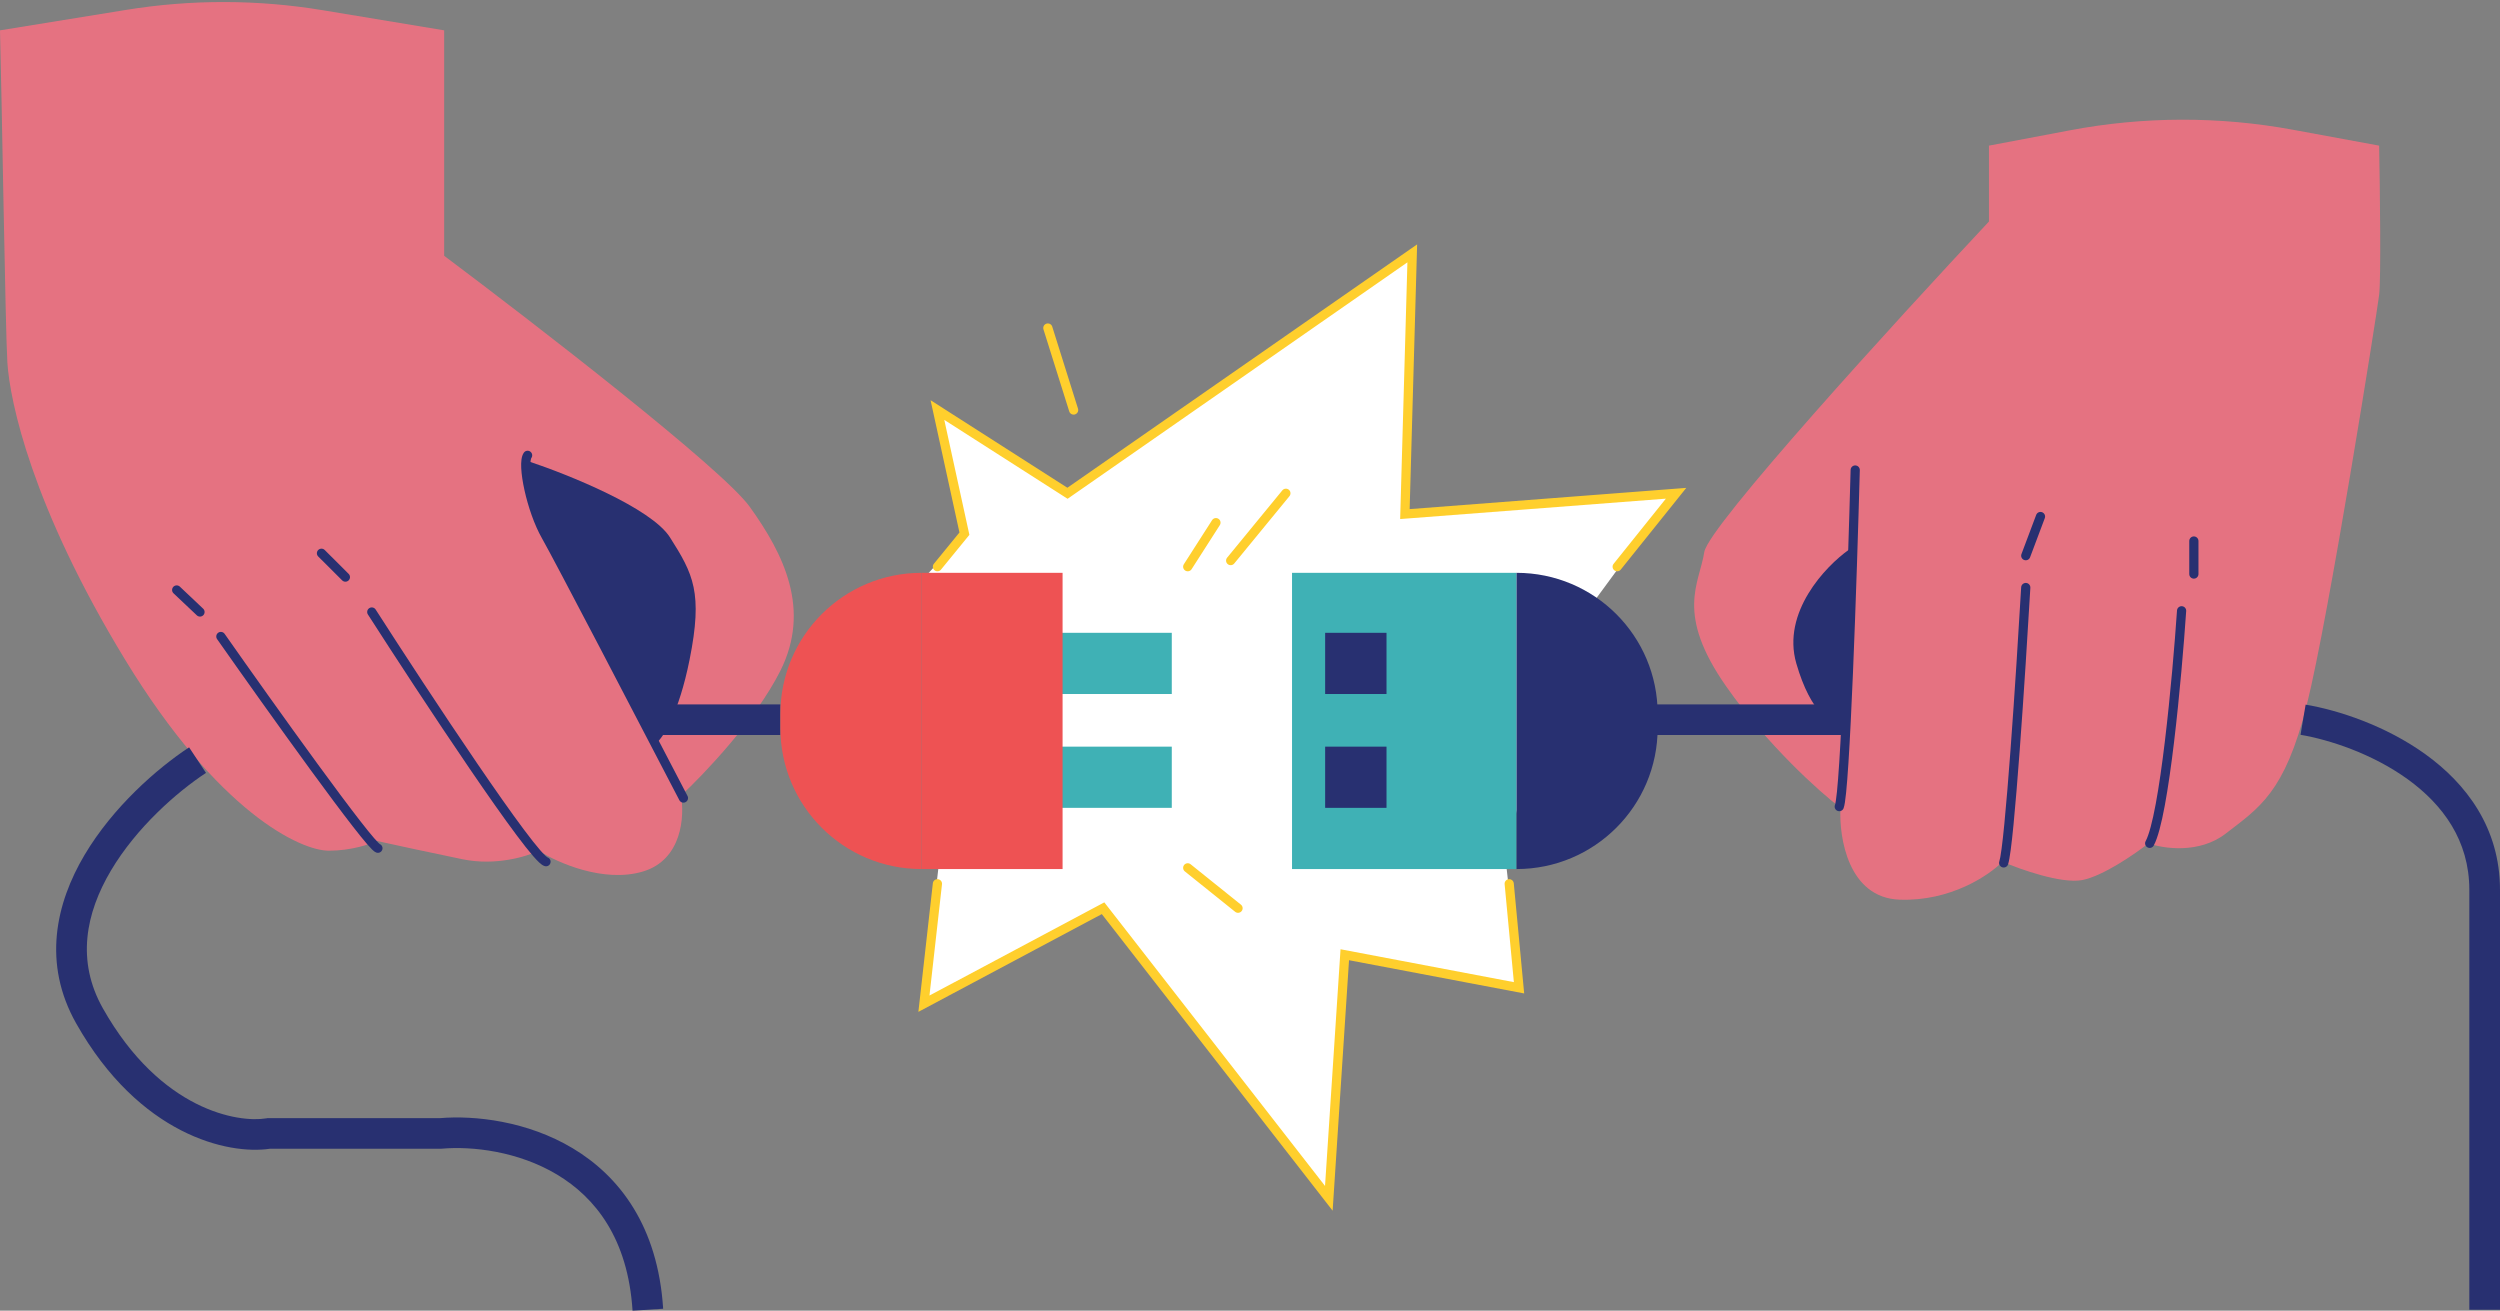 <svg width="412" height="216" viewBox="0 0 412 216" fill="none" xmlns="http://www.w3.org/2000/svg">
<rect x="0" y="0" width="412" height="216" fill="#808080" stroke="none"/>
<path d="M159 88L152.5 95L155 140L152 166L182 149.5L219 197.5L221.5 157.5L250.5 163L248 140.5L258 105.5L276 81L231.5 84.5L233 41.5L176 81L154.5 67L159 88Z" fill="white"/>
<path fill-rule="evenodd" clip-rule="evenodd" d="M233.542 40.273L232.311 83.901L277.9 80.403L267.103 93.867C266.841 94.193 266.364 94.246 266.037 93.985C265.71 93.724 265.657 93.248 265.919 92.922L274.534 82.179L230.747 85.539L231.942 43.232L175.939 82.201L155.618 69.196L159.755 88.143L155.075 93.872C154.811 94.196 154.333 94.245 154.008 93.981C153.684 93.717 153.635 93.24 153.9 92.916L158.117 87.753L153.357 65.951L175.904 80.381L233.542 40.273ZM172.459 53.336C172.859 53.211 173.284 53.433 173.41 53.832L177.656 67.347C177.781 67.746 177.559 68.17 177.159 68.295C176.76 68.42 176.334 68.198 176.209 67.8L171.963 54.284C171.837 53.886 172.06 53.461 172.459 53.336ZM212.395 80.705C212.719 80.97 212.767 81.447 212.501 81.77L203.402 92.865C203.137 93.188 202.659 93.236 202.335 92.971C202.011 92.707 201.963 92.23 202.228 91.907L211.328 80.812C211.593 80.489 212.071 80.441 212.395 80.705ZM200.797 85.495C201.15 85.72 201.253 86.187 201.028 86.54L196.377 93.802C196.151 94.154 195.683 94.257 195.33 94.032C194.977 93.807 194.873 93.339 195.099 92.987L199.75 85.725C199.975 85.373 200.444 85.27 200.797 85.495ZM195.147 142.544C195.41 142.219 195.887 142.168 196.213 142.429L204.504 149.086C204.83 149.348 204.882 149.825 204.619 150.15C204.357 150.475 203.879 150.527 203.553 150.265L195.262 143.608C194.936 143.346 194.885 142.87 195.147 142.544ZM154.572 144.889C154.988 144.936 155.288 145.31 155.241 145.726L153.177 164.065L181.992 148.708L218.365 195.446L220.92 156.438L249.485 161.857L247.962 145.712C247.922 145.296 248.229 144.927 248.645 144.888C249.062 144.849 249.432 145.154 249.471 145.57L251.184 163.719L222.321 158.244L219.618 199.523L181.579 150.644L151.349 166.755L153.734 145.557C153.781 145.142 154.156 144.843 154.572 144.889Z" fill="#FFCF2D"/>
<path d="M73.2 42.156V5.001L53.175 1.682C42.463 -0.094 31.534 -0.113 20.816 1.625L0 5.001C0.27 14.28 0.89 54.542 1.213 59.706C1.618 66.162 5.257 83.51 20.625 108.726C35.993 133.941 49.541 140.195 54.192 140.195C57.913 140.195 61 139.119 62.078 138.581C64.504 139.119 70.733 140.477 76.233 141.607C81.733 142.736 86.882 141.136 88.77 140.195C91.803 142.145 99.487 145.561 105.957 143.624C112.428 141.687 112.832 134.479 112.226 131.117C116 127.62 124.561 118.61 128.605 110.541C133.66 100.455 129.211 91.377 123.549 83.51C119.02 77.216 88.096 53.318 73.2 42.156Z" fill="#E57281"/>
<path fill-rule="evenodd" clip-rule="evenodd" d="M106.766 116.088H128.605V121.131H106.766V116.088ZM13.93 140.903C18.616 132.996 25.886 126.637 31.163 123.162L33.948 127.371C29.115 130.553 22.473 136.398 18.282 143.469C14.123 150.487 12.542 158.363 16.963 166.189C26.517 183.1 39.347 185.057 43.868 184.305L44.075 184.271H72.484C78.24 183.788 86.879 184.741 94.393 189.24C102.102 193.857 108.427 202.101 109.289 215.682L104.244 216C103.488 204.083 98.084 197.332 91.791 193.564C85.351 189.708 77.777 188.869 72.815 189.304L72.704 189.314H44.482C37.585 190.343 22.953 187.062 12.559 168.665C6.951 158.739 9.212 148.863 13.93 140.903Z" fill="#283071"/>
<path d="M327.78 36.507V24L341.16 21.469C353.282 19.176 365.724 19.146 377.856 21.38L392.082 24C392.217 31.128 392.406 46.028 392.082 48.61C391.678 51.838 383.792 101.664 380.152 116.188C376.512 130.713 372.266 133.133 366.806 137.369C362.439 140.758 356.494 139.857 354.067 138.983C351.843 140.732 346.545 144.389 343.148 145.035C339.751 145.681 332.97 143.287 330.004 142.009C327.848 144.228 321.431 148.585 313.019 148.263C304.607 147.94 303.043 138.042 303.313 133.133C299.875 130.511 291.302 122.845 284.507 113.162C276.015 101.059 280.059 96.218 280.868 90.973C281.515 86.777 312.412 52.914 327.78 36.507Z" fill="#E57281"/>
<path d="M296.033 109.331C293.607 100.939 300.819 93.327 304.728 90.57V112.357L303.313 119.215C301.897 119.417 298.46 117.723 296.033 109.331Z" fill="#283071"/>
<path fill-rule="evenodd" clip-rule="evenodd" d="M303.717 121.131H272.982V116.088H303.717V121.131ZM396.768 128.404C390.917 124.18 383.822 121.887 379.125 121.096L379.967 116.123C385.244 117.012 393.114 119.541 399.731 124.318C406.396 129.128 412 136.398 412 146.649V215.841H406.945V146.649C406.945 138.504 402.573 132.594 396.768 128.404Z" fill="#283071"/>
<path fill-rule="evenodd" clip-rule="evenodd" d="M305.76 76.701C306.178 76.713 306.509 77.06 306.497 77.478C306.261 86.222 305.847 99.489 305.37 110.875C305.131 116.567 304.877 121.793 304.621 125.75C304.493 127.728 304.365 129.395 304.237 130.647C304.174 131.272 304.109 131.802 304.044 132.219C303.983 132.611 303.911 132.972 303.815 133.213C303.659 133.601 303.218 133.79 302.829 133.634C302.44 133.479 302.251 133.039 302.407 132.651C302.431 132.59 302.483 132.389 302.546 131.986C302.605 131.607 302.666 131.107 302.729 130.494C302.853 129.269 302.981 127.624 303.108 125.653C303.362 121.713 303.616 116.5 303.854 110.812C304.331 99.436 304.746 86.177 304.981 77.437C304.993 77.02 305.341 76.69 305.76 76.701ZM336.539 84.415C336.931 84.562 337.13 84.998 336.983 85.389L334.556 91.844C334.409 92.235 333.972 92.433 333.58 92.287C333.188 92.14 332.989 91.704 333.136 91.313L335.563 84.858C335.71 84.466 336.147 84.268 336.539 84.415ZM361.549 88.401C361.968 88.401 362.307 88.74 362.307 89.158V94.604C362.307 95.022 361.968 95.361 361.549 95.361C361.13 95.361 360.791 95.022 360.791 94.604V89.158C360.791 88.74 361.13 88.401 361.549 88.401ZM333.89 96.068C334.308 96.092 334.628 96.45 334.603 96.867C334.199 103.829 333.531 114.454 332.843 123.704C332.499 128.328 332.15 132.612 331.826 135.925C331.664 137.581 331.507 138.999 331.36 140.098C331.217 141.17 331.074 142.007 330.926 142.451C330.794 142.847 330.364 143.061 329.967 142.929C329.57 142.797 329.355 142.369 329.487 141.972C329.582 141.689 329.71 140.999 329.857 139.898C330.001 138.824 330.155 137.426 330.316 135.778C330.639 132.483 330.987 128.212 331.331 123.592C332.018 114.353 332.685 103.737 333.089 96.779C333.114 96.362 333.472 96.044 333.89 96.068ZM359.578 99.901C359.996 99.93 360.312 100.29 360.283 100.707C359.912 106.163 359.203 114.628 358.283 122.3C357.823 126.135 357.309 129.782 356.756 132.759C356.21 135.696 355.609 138.091 354.938 139.341C354.74 139.709 354.281 139.848 353.911 139.651C353.542 139.453 353.403 138.995 353.601 138.627C354.143 137.617 354.713 135.454 355.265 132.483C355.809 129.552 356.319 125.941 356.777 122.121C357.694 114.481 358.4 106.043 358.77 100.605C358.799 100.188 359.16 99.873 359.578 99.901Z" fill="#283071"/>
<path fill-rule="evenodd" clip-rule="evenodd" d="M87.39 74.422C87.731 74.665 87.81 75.138 87.567 75.478C87.548 75.504 87.484 75.632 87.442 75.943C87.402 76.235 87.391 76.617 87.413 77.082C87.458 78.009 87.633 79.188 87.918 80.472C88.489 83.049 89.478 85.946 90.641 87.976C92.593 91.383 106.57 118.208 113.303 131.173C113.496 131.544 113.351 132 112.979 132.193C112.607 132.385 112.15 132.24 111.957 131.869C105.21 118.878 91.255 92.098 89.325 88.727C88.061 86.522 87.028 83.467 86.437 80.799C86.14 79.461 85.948 78.194 85.898 77.154C85.874 76.636 85.883 76.154 85.939 75.74C85.992 75.345 86.099 74.925 86.333 74.598C86.576 74.258 87.05 74.179 87.39 74.422ZM52.443 90.641C52.739 90.346 53.219 90.346 53.515 90.641L57.458 94.575C57.754 94.87 57.754 95.349 57.458 95.644C57.162 95.94 56.682 95.94 56.386 95.644L52.443 91.711C52.146 91.415 52.146 90.936 52.443 90.641ZM28.568 96.707C28.856 96.404 29.335 96.391 29.64 96.678L33.481 100.309C33.785 100.597 33.798 101.076 33.511 101.379C33.222 101.682 32.742 101.695 32.438 101.408L28.596 97.777C28.293 97.489 28.279 97.011 28.568 96.707ZM60.861 100.221C61.213 99.996 61.682 100.099 61.908 100.451C66.219 107.172 72.828 117.292 78.639 125.81C81.546 130.07 84.248 133.923 86.362 136.747C87.42 138.16 88.323 139.306 89.025 140.113C89.377 140.517 89.669 140.824 89.897 141.034C90.01 141.139 90.099 141.211 90.162 141.255C90.192 141.276 90.21 141.287 90.218 141.292C90.604 141.417 90.824 141.826 90.712 142.218C90.597 142.62 90.177 142.853 89.775 142.738C89.584 142.684 89.417 142.582 89.289 142.492C89.152 142.396 89.01 142.277 88.867 142.145C88.581 141.882 88.249 141.528 87.88 141.105C87.141 140.256 86.213 139.076 85.147 137.652C83.013 134.801 80.296 130.927 77.385 126.661C71.563 118.127 64.947 107.994 60.63 101.266C60.405 100.915 60.508 100.447 60.861 100.221ZM35.963 104.273C36.306 104.034 36.779 104.117 37.019 104.459C41.028 110.173 47.131 118.772 52.414 126.002C55.055 129.618 57.488 132.886 59.349 135.278C60.28 136.475 61.062 137.445 61.653 138.127C61.949 138.47 62.188 138.729 62.369 138.905C62.459 138.994 62.525 139.052 62.569 139.087C62.576 139.092 62.581 139.096 62.586 139.099C62.941 139.255 63.125 139.657 63 140.031C62.867 140.427 62.438 140.641 62.041 140.509C61.865 140.451 61.72 140.345 61.632 140.276C61.528 140.194 61.418 140.095 61.307 139.986C61.083 139.767 60.813 139.471 60.505 139.116C59.889 138.404 59.087 137.41 58.151 136.206C56.276 133.795 53.832 130.512 51.188 126.893C45.898 119.653 39.788 111.045 35.776 105.327C35.536 104.985 35.62 104.513 35.963 104.273ZM62.602 139.111C62.603 139.111 62.602 139.11 62.599 139.108C62.601 139.11 62.602 139.111 62.602 139.111Z" fill="#283071"/>
<rect x="172.484" y="104.287" width="20.625" height="10.086" fill="#3FB1B5"/>
<rect x="172.484" y="123.047" width="20.625" height="10.086" fill="#3FB1B5"/>
<rect x="151.859" y="94.402" width="23.254" height="48.818" fill="#EE5253"/>
<path d="M128.605 117.656C128.605 104.814 139.016 94.402 151.859 94.402V94.402V143.22V143.22C139.016 143.22 128.605 132.809 128.605 119.966V117.656Z" fill="#EE5253"/>
<rect width="37.004" height="48.818" transform="matrix(-1 0 0 1 249.93 94.402)" fill="#3FB1B5"/>
<path d="M273.184 117.656C273.184 104.814 262.773 94.402 249.93 94.402V94.402V143.22V143.22C262.773 143.22 273.184 132.809 273.184 119.966V117.656Z" fill="#283071"/>
<rect x="218.385" y="104.287" width="10.111" height="10.086" fill="#283071"/>
<rect x="218.385" y="123.047" width="10.111" height="10.086" fill="#283071"/>
<path d="M110.406 88.552C107.332 83.71 93.623 78.197 87.152 76.045V82.904L94.634 96.621L108.182 122.442C109.26 121.568 111.862 117.6 113.641 108.724C115.866 97.629 114.248 94.604 110.406 88.552Z" fill="#283071"/>
</svg>
